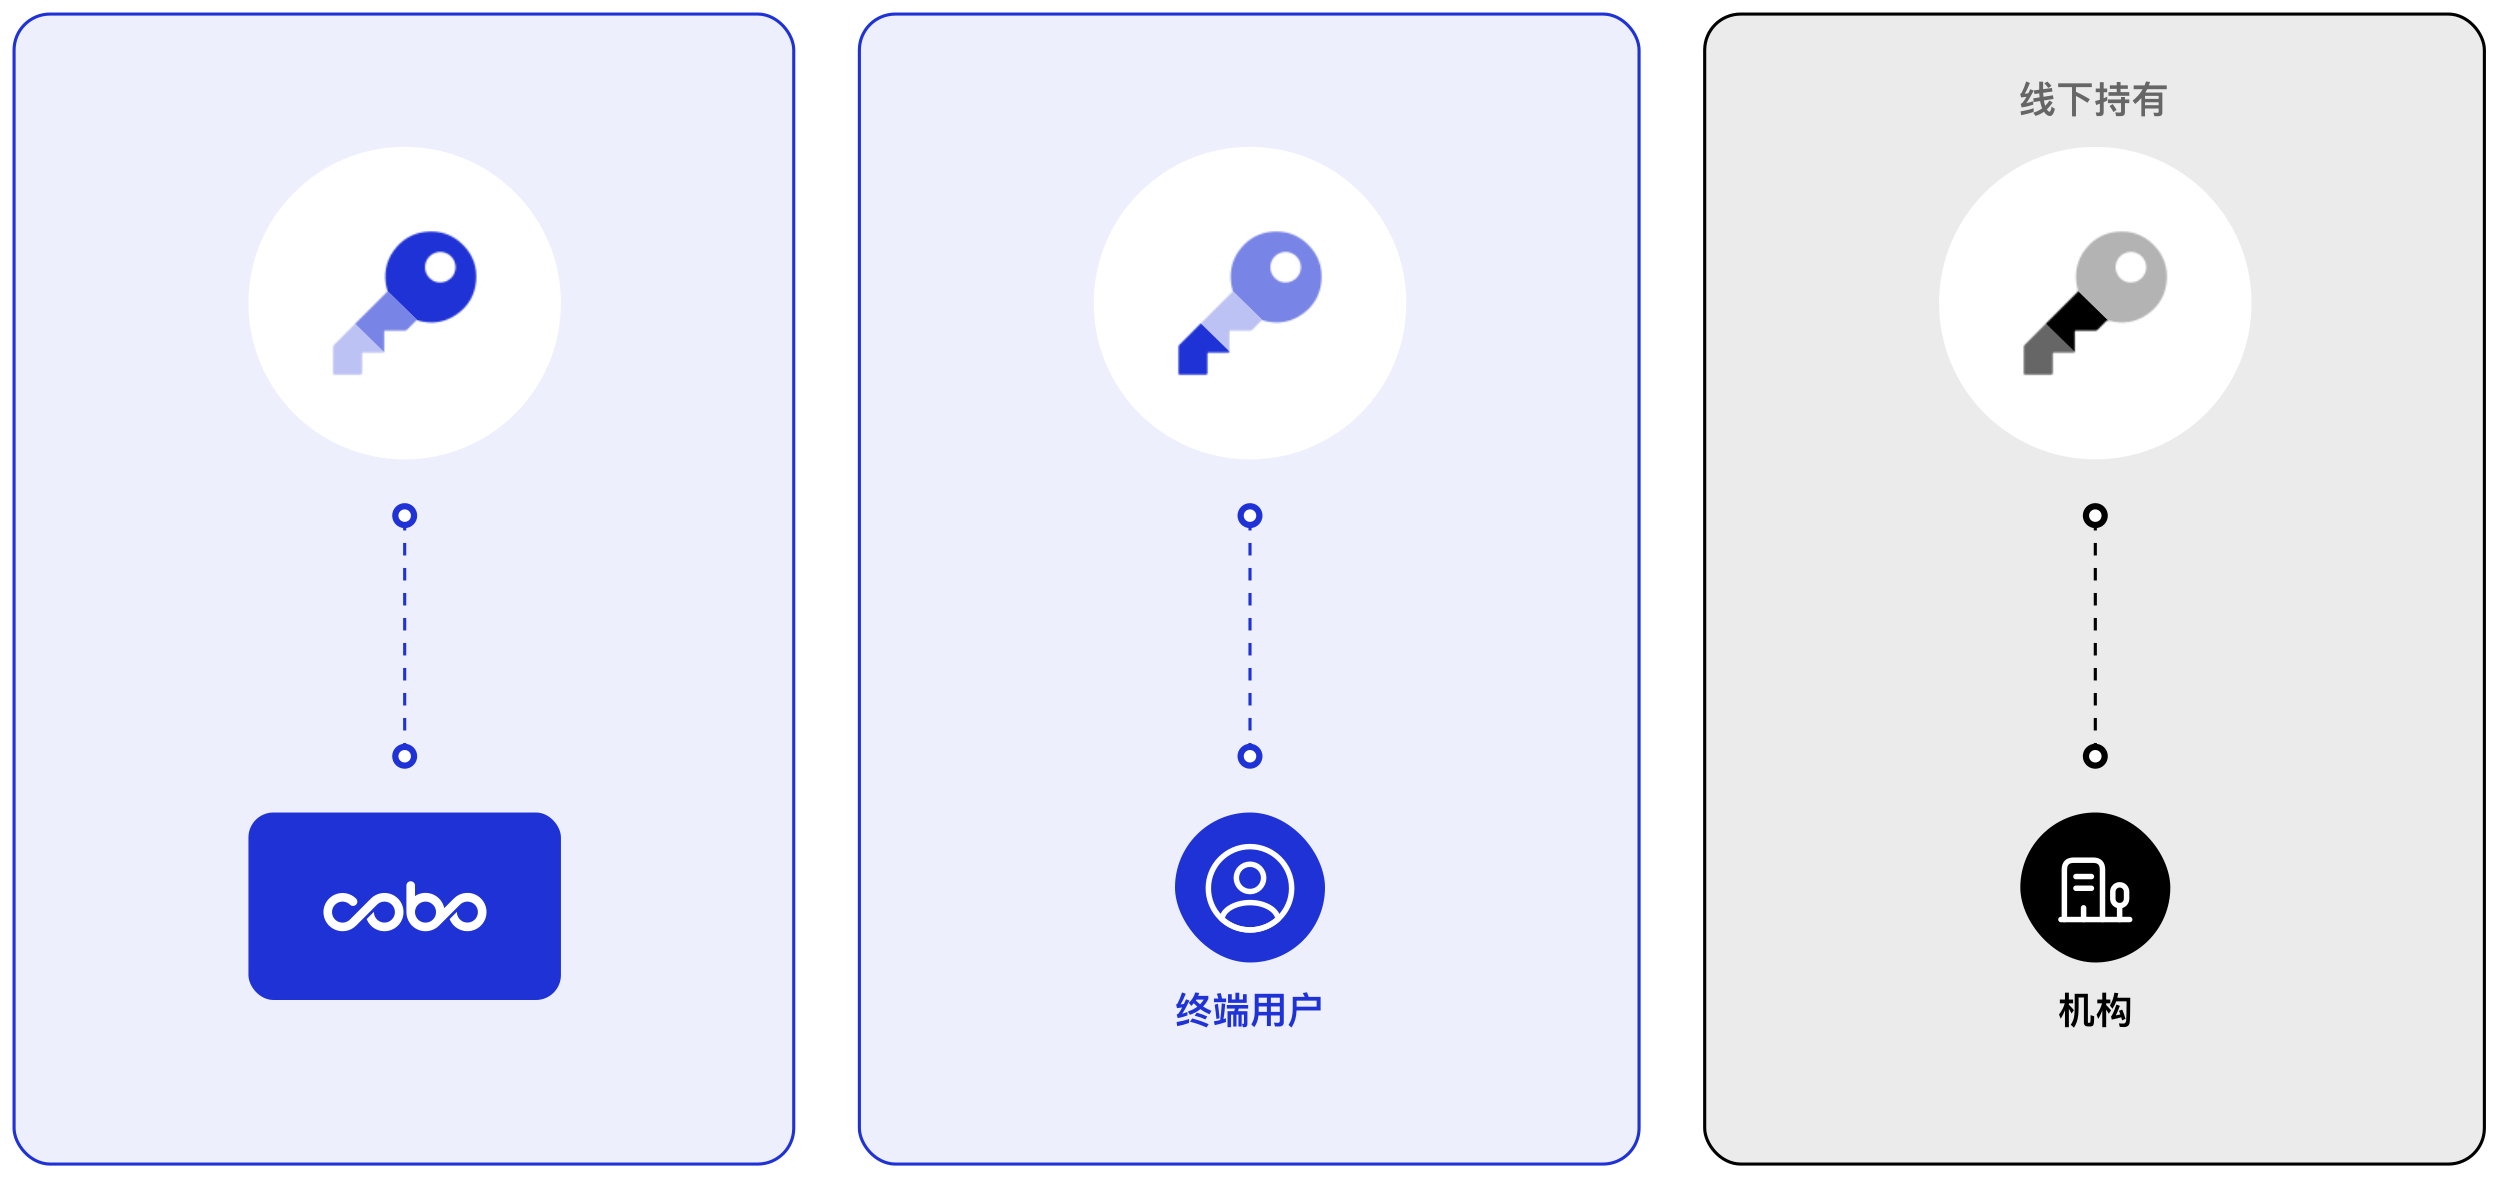 <svg width="1600" height="754" viewBox="0 0 1600 754" fill="none" xmlns="http://www.w3.org/2000/svg">
<rect width="1600" height="754" fill="white"/>
<rect x="9" y="9" width="499" height="736" rx="23" fill="#1F32D6" fill-opacity="0.08"/>
<rect x="9" y="9" width="499" height="736" rx="23" stroke="#1F32D6" stroke-width="2"/>
<circle cx="259" cy="194" r="100" fill="white"/>
<mask id="mask0_3816_3841" style="mask-type:alpha" maskUnits="userSpaceOnUse" x="213" y="148" width="92" height="92">
<path d="M222.502 239.815C225.201 239.815 227.904 239.815 230.602 239.815C231.385 239.815 231.776 239.411 231.776 238.602C231.776 234.577 231.787 230.552 231.765 226.527C231.762 225.886 231.896 225.639 232.602 225.647C236.754 225.679 240.909 225.65 245.061 225.679C245.706 225.683 245.883 225.494 245.88 224.864C245.858 220.763 245.887 216.662 245.851 212.557C245.843 211.811 246.003 211.554 246.807 211.565C250.933 211.608 255.06 211.576 259.19 211.594C259.719 211.594 260.088 211.442 260.458 211.065C262.313 209.174 264.211 207.323 266.066 205.432C266.435 205.055 266.75 204.975 267.261 205.12C276.579 207.794 285.255 206.395 293.059 200.653C299.91 195.607 303.829 188.723 304.666 180.228C305.568 171.12 302.782 163.179 296.33 156.716C289.813 150.181 281.799 147.417 272.605 148.34C265.098 149.094 258.809 152.387 253.864 158.046C248.006 164.748 245.731 172.613 246.919 181.445C247.111 182.876 247.485 184.289 247.865 185.687C248.021 186.26 247.937 186.6 247.517 187.017C240.866 193.621 234.229 200.244 227.596 206.866C222.98 211.474 218.365 216.082 213.775 220.712C213.474 221.013 213.242 221.535 213.242 221.955C213.206 227.61 213.231 233.265 213.206 238.924C213.206 239.612 213.376 239.844 214.097 239.833C216.898 239.793 219.702 239.815 222.506 239.815H222.502ZM272 171.044C272.022 165.599 276.391 161.227 281.814 161.216C287.103 161.205 291.559 165.646 291.577 170.954C291.595 176.468 287.183 180.808 281.557 180.808C276.405 180.808 271.978 176.283 272 171.048V171.044Z" fill="white"/>
</mask>
<g mask="url(#mask0_3816_3841)">
<rect width="29.365" height="119.684" transform="matrix(-0.656 0.754 -0.715 -0.699 288.031 225.445)" fill="#1F32D6" fill-opacity="0.6"/>
<rect width="41.302" height="119.684" transform="matrix(-0.656 0.754 -0.715 -0.699 264.832 243.495)" fill="#1F32D6" fill-opacity="0.3"/>
<rect width="59.57" height="119.684" transform="matrix(-0.656 0.754 -0.715 -0.699 327.132 180.502)" fill="#1F32D6"/>
</g>
<path d="M259 331.5L259 482" stroke="#1F32D6" stroke-width="2" stroke-dasharray="8 8"/>
<circle cx="259" cy="330" r="6" transform="rotate(-180 259 330)" fill="white" stroke="#1F32D6" stroke-width="4"/>
<circle cx="259" cy="484" r="6" transform="rotate(-180 259 484)" fill="white" stroke="#1F32D6" stroke-width="4"/>
<rect x="160" y="521" width="198" height="118" rx="15" fill="#1F32D6"/>
<rect x="160" y="521" width="198" height="118" rx="15" stroke="#1F32D6" stroke-width="2"/>
<path d="M279.062 583.753C279.062 582.422 278.667 581.122 277.927 580.015C277.187 578.909 276.136 578.047 274.907 577.537C273.677 577.028 272.324 576.895 271.019 577.155C269.714 577.415 268.515 578.056 267.574 578.997C266.633 579.939 265.992 581.138 265.733 582.443C265.473 583.748 265.607 585.101 266.116 586.331C266.625 587.56 267.488 588.611 268.594 589.35C269.701 590.09 271.002 590.484 272.333 590.484C273.217 590.484 274.092 590.31 274.908 589.972C275.725 589.634 276.467 589.138 277.092 588.513C277.717 587.888 278.212 587.146 278.55 586.329C278.888 585.512 279.062 584.637 279.062 583.753ZM311.383 583.753C311.38 586.602 310.384 589.361 308.565 591.554C306.746 593.747 304.219 595.236 301.42 595.766C298.621 596.295 295.724 595.831 293.231 594.453C290.737 593.076 288.802 590.871 287.76 588.22L292.418 583.562V583.755C292.422 585.308 292.964 586.812 293.952 588.011C294.94 589.209 296.313 590.028 297.837 590.328C299.36 590.629 300.941 590.391 302.31 589.657C303.679 588.923 304.751 587.737 305.343 586.301C305.936 584.866 306.013 583.269 305.561 581.783C305.109 580.297 304.156 579.014 302.864 578.151C301.572 577.289 300.021 576.901 298.476 577.053C296.93 577.206 295.485 577.889 294.386 578.987L281.032 592.348C279.329 594.078 277.15 595.262 274.772 595.748C272.394 596.235 269.925 596.002 267.68 595.08C265.435 594.158 263.515 592.589 262.165 590.571C260.815 588.554 260.096 586.181 260.101 583.753V566.588C260.144 565.887 260.453 565.229 260.964 564.749C261.475 564.268 262.151 564 262.853 564C263.555 564 264.23 564.268 264.742 564.749C265.253 565.229 265.562 565.887 265.605 566.588V573.453C267.274 572.355 269.186 571.682 271.175 571.493C273.164 571.304 275.168 571.604 277.014 572.369C278.86 573.133 280.49 574.338 281.763 575.877C283.036 577.417 283.912 579.245 284.316 581.201L290.496 575.022C292.212 573.306 294.399 572.139 296.78 571.669C299.161 571.199 301.628 571.448 303.867 572.384C306.106 573.32 308.017 574.901 309.355 576.925C310.693 578.95 311.399 581.326 311.383 583.753ZM258.268 583.753C258.274 586.605 257.282 589.369 255.464 591.566C253.647 593.764 251.119 595.257 248.317 595.787C245.515 596.317 242.616 595.851 240.121 594.469C237.627 593.087 235.694 590.876 234.657 588.22L239.315 583.562V583.755C239.319 585.308 239.861 586.812 240.849 588.011C241.837 589.209 243.21 590.028 244.734 590.328C246.258 590.629 247.839 590.391 249.208 589.657C250.576 588.923 251.648 587.737 252.241 586.301C252.834 584.866 252.911 583.269 252.459 581.783C252.007 580.297 251.053 579.014 249.762 578.151C248.47 577.289 246.919 576.901 245.373 577.053C243.828 577.206 242.382 577.889 241.284 578.987L227.883 592.4C226.172 594.111 223.992 595.276 221.619 595.747C219.246 596.219 216.786 595.976 214.551 595.05C212.316 594.124 210.406 592.556 209.061 590.544C207.717 588.533 207 586.167 207 583.748C207 581.329 207.717 578.964 209.061 576.952C210.406 574.94 212.316 573.372 214.551 572.446C216.786 571.52 219.246 571.277 221.619 571.749C223.992 572.221 226.172 573.385 227.883 575.096C228.138 575.353 228.341 575.657 228.478 575.993C228.616 576.328 228.687 576.687 228.685 577.049C228.684 577.412 228.612 577.771 228.472 578.105C228.333 578.439 228.129 578.743 227.872 578.999C227.614 579.254 227.31 579.456 226.974 579.594C226.639 579.732 226.28 579.802 225.918 579.801C225.555 579.8 225.197 579.728 224.862 579.588C224.528 579.448 224.224 579.244 223.969 578.987C223.027 578.048 221.828 577.41 220.523 577.152C219.218 576.894 217.866 577.028 216.638 577.538C215.41 578.048 214.36 578.911 213.621 580.017C212.883 581.123 212.489 582.423 212.489 583.753C212.489 585.083 212.883 586.383 213.621 587.49C214.36 588.596 215.41 589.458 216.638 589.968C217.866 590.478 219.218 590.613 220.523 590.355C221.828 590.097 223.027 589.458 223.969 588.519L237.392 575.061C239.105 573.345 241.288 572.177 243.666 571.705C246.044 571.233 248.508 571.479 250.746 572.412C252.984 573.344 254.893 574.92 256.233 576.941C257.572 578.961 258.281 581.334 258.268 583.758V583.753Z" fill="white"/>
<rect x="550" y="9" width="499" height="736" rx="23" fill="#1F32D6" fill-opacity="0.08"/>
<rect x="550" y="9" width="499" height="736" rx="23" stroke="#1F32D6" stroke-width="2"/>
<circle cx="800" cy="194" r="100" fill="white"/>
<mask id="mask1_3816_3841" style="mask-type:alpha" maskUnits="userSpaceOnUse" x="754" y="148" width="92" height="92">
<path d="M763.502 239.815C766.201 239.815 768.904 239.815 771.603 239.815C772.385 239.815 772.777 239.411 772.777 238.602C772.777 234.577 772.787 230.552 772.766 226.527C772.762 225.886 772.896 225.639 773.602 225.647C777.754 225.679 781.909 225.65 786.061 225.679C786.706 225.683 786.884 225.494 786.88 224.864C786.858 220.763 786.887 216.662 786.851 212.557C786.844 211.811 787.003 211.554 787.807 211.565C791.934 211.608 796.06 211.576 800.19 211.594C800.719 211.594 801.088 211.442 801.458 211.065C803.313 209.174 805.211 207.323 807.066 205.432C807.435 205.055 807.751 204.975 808.261 205.12C817.579 207.794 826.256 206.395 834.059 200.653C840.91 195.607 844.83 188.723 845.667 180.228C846.569 171.12 843.783 163.179 837.331 156.716C830.813 150.181 822.8 147.417 813.605 148.34C806.099 149.094 799.81 152.387 794.864 158.046C789.006 164.748 786.731 172.613 787.92 181.445C788.112 182.876 788.485 184.289 788.865 185.687C789.021 186.26 788.938 186.6 788.517 187.017C781.866 193.621 775.229 200.244 768.596 206.866C763.98 211.474 759.365 216.082 754.775 220.712C754.474 221.013 754.242 221.535 754.242 221.955C754.206 227.61 754.232 233.265 754.206 238.924C754.206 239.612 754.376 239.844 755.097 239.833C757.898 239.793 760.702 239.815 763.506 239.815H763.502ZM813 171.044C813.022 165.599 817.391 161.227 822.814 161.216C828.103 161.205 832.559 165.646 832.577 170.954C832.596 176.468 828.183 180.808 822.557 180.808C817.405 180.808 812.978 176.283 813 171.048V171.044Z" fill="white"/>
</mask>
<g mask="url(#mask1_3816_3841)">
<rect width="29.365" height="119.684" transform="matrix(-0.656 0.754 -0.715 -0.699 829.03 225.445)" fill="#1F32D6" fill-opacity="0.3"/>
<rect width="41.302" height="119.684" transform="matrix(-0.656 0.754 -0.715 -0.699 805.832 243.495)" fill="#1F32D6"/>
<rect width="59.57" height="119.684" transform="matrix(-0.656 0.754 -0.715 -0.699 868.132 180.502)" fill="#1F32D6" fill-opacity="0.6"/>
</g>
<path d="M800 331.5L800 482" stroke="#1F32D6" stroke-width="2" stroke-dasharray="8 8"/>
<circle cx="800" cy="330" r="6" transform="rotate(-180 800 330)" fill="white" stroke="#1F32D6" stroke-width="4"/>
<circle cx="800" cy="484" r="6" transform="rotate(-180 800 484)" fill="white" stroke="#1F32D6" stroke-width="4"/>
<rect x="752" y="520" width="96" height="96" rx="48" fill="#1F32D6"/>
<path d="M800.32 570.58C800.133 570.553 799.893 570.553 799.68 570.58C794.987 570.42 791.253 566.58 791.253 561.86C791.253 557.033 795.147 553.113 800 553.113C804.827 553.113 808.747 557.033 808.747 561.86C808.72 566.58 805.013 570.42 800.32 570.58Z" stroke="white" stroke-width="3.5" stroke-linecap="round" stroke-linejoin="round"/>
<path d="M817.974 588.18C813.227 592.527 806.934 595.167 800 595.167C793.067 595.167 786.774 592.527 782.027 588.18C782.294 585.673 783.894 583.22 786.747 581.3C794.054 576.447 806 576.447 813.254 581.3C816.107 583.22 817.707 585.673 817.974 588.18Z" stroke="white" stroke-width="3.5" stroke-linecap="round" stroke-linejoin="round"/>
<path d="M800 595.166C814.728 595.166 826.667 583.227 826.667 568.5C826.667 553.772 814.728 541.833 800 541.833C785.273 541.833 773.333 553.772 773.333 568.5C773.333 583.227 785.273 595.166 800 595.166Z" stroke="white" stroke-width="3.5" stroke-linecap="round" stroke-linejoin="round"/>
<path d="M761 652.144V654.688C758.768 655.528 756.224 656.224 753.392 656.752L753.032 654.112C756.056 653.632 758.72 652.96 761 652.144ZM756.512 635.128L758.864 636.04C757.808 638.776 756.704 641.032 755.6 642.808L757.712 642.52C758.144 641.608 758.576 640.6 759.056 639.544L761.24 640.336C759.416 644.176 757.88 646.984 756.632 648.784C757.736 648.496 758.864 648.112 759.968 647.656V649.888C757.76 650.752 755.696 651.304 753.752 651.592L753.104 649.336C753.536 649.144 753.92 648.928 754.232 648.64C754.856 647.896 755.648 646.6 756.608 644.752C755.552 644.896 754.472 645.064 753.32 645.232L752.696 642.952C753.08 642.808 753.44 642.496 753.728 642.04C754.784 639.952 755.72 637.648 756.512 635.128ZM765.92 648.088C768.368 648.76 770.624 649.576 772.688 650.536L771.464 652.456C769.256 651.424 766.952 650.608 764.6 650.032L765.92 648.088ZM763.016 651.832C766.856 652.84 770.384 654.04 773.552 655.48L772.208 657.568C768.776 656.032 765.248 654.808 761.6 653.92L763.016 651.832ZM764.936 635.176L767.48 635.488C767.288 636.136 767.096 636.76 766.88 637.336H773.336V639.352C772.4 641.176 771.272 642.784 769.976 644.176C771.608 645.232 773.384 646.144 775.328 646.912L774.032 649.168C771.896 648.232 769.952 647.128 768.224 645.832C766.304 647.416 764.048 648.64 761.504 649.504L760.28 647.296C762.536 646.624 764.552 645.616 766.304 644.272C765.512 643.552 764.768 642.832 764.096 642.064C763.568 642.664 763.016 643.24 762.416 643.792L760.832 641.752C762.848 639.952 764.216 637.768 764.936 635.176ZM768.032 642.76C768.944 641.824 769.736 640.816 770.456 639.736H765.728C765.608 639.928 765.488 640.12 765.392 640.312C766.208 641.176 767.072 641.992 768.032 642.76ZM776.936 639.04H779.768C779.48 637.936 779.144 636.928 778.784 635.992L781.28 635.584C781.568 636.592 781.856 637.744 782.144 639.04H784.712V641.392H776.936V639.04ZM779.48 642.376C779.864 645.064 780.2 648.184 780.512 651.688L778.52 652.168C778.232 649 777.848 645.976 777.416 643.048L779.48 642.376ZM784.592 651.712V654.112C782.384 654.88 780.008 655.552 777.488 656.104L776.84 653.656C778.232 653.44 779.6 653.152 780.944 652.816C781.376 649.456 781.712 645.928 781.928 642.184L784.16 642.496C783.896 646 783.512 649.24 783.032 652.216L784.592 651.712ZM795.512 639.664V636.28H797.888V641.848H785.936V636.28H788.336V639.664H790.664V635.344H793.112V639.664H795.512ZM785.168 643.216H798.824V645.52H792.824C792.68 646.096 792.536 646.648 792.344 647.176H798.344V655.312C798.344 656.704 797.744 657.4 796.544 657.4H795.464L794.864 655.192L795.824 655.264C796.016 655.264 796.136 655.12 796.136 654.856V649.384H794.672V656.968H792.608V649.384H791.336V656.992H789.272V649.384H787.88V657.4H785.624V647.176H789.896C790.088 646.624 790.232 646.072 790.352 645.52H785.168V643.216ZM805.544 644.152V647.608H810.824V644.152H805.544ZM805.424 649.912C805.112 652.888 804.224 655.384 802.76 657.352L800.84 655.624C802.256 653.608 802.976 651.04 803.024 647.92V636.04H821.624V654.16C821.624 656.008 820.664 656.944 818.768 656.944H816.008L815.336 654.496C816.296 654.592 817.16 654.64 817.976 654.64C818.696 654.64 819.08 654.16 819.08 653.248V649.912H813.368V656.68H810.824V649.912H805.424ZM819.08 647.608V644.152H813.368V647.608H819.08ZM819.08 641.848V638.488H813.368V641.848H819.08ZM810.824 638.488H805.544V641.848H810.824V638.488ZM842.648 640.432H829.832V644.248H842.648V640.432ZM829.808 646.696C829.664 650.92 828.584 654.568 826.52 657.64L824.648 655.936C826.424 653.368 827.336 650.032 827.36 645.952V637.984H835.016C834.632 637.096 834.224 636.28 833.768 635.512L836.456 635.08C836.84 635.944 837.2 636.904 837.584 637.984H845.192V646.696H829.808Z" fill="#1F32D6"/>
<rect x="1091" y="9" width="499" height="736" rx="23" fill="black" fill-opacity="0.08"/>
<rect x="1091" y="9" width="499" height="736" rx="23" stroke="black" stroke-width="2"/>
<circle cx="1341" cy="194" r="100" fill="white"/>
<mask id="mask2_3816_3841" style="mask-type:alpha" maskUnits="userSpaceOnUse" x="1295" y="148" width="92" height="92">
<path d="M1304.5 239.815C1307.2 239.815 1309.9 239.815 1312.6 239.815C1313.39 239.815 1313.78 239.411 1313.78 238.602C1313.78 234.577 1313.79 230.552 1313.77 226.527C1313.76 225.886 1313.9 225.639 1314.6 225.647C1318.75 225.679 1322.91 225.65 1327.06 225.679C1327.71 225.683 1327.88 225.494 1327.88 224.864C1327.86 220.763 1327.89 216.662 1327.85 212.557C1327.84 211.811 1328 211.554 1328.81 211.565C1332.93 211.608 1337.06 211.576 1341.19 211.594C1341.72 211.594 1342.09 211.442 1342.46 211.065C1344.31 209.174 1346.21 207.323 1348.07 205.432C1348.44 205.055 1348.75 204.975 1349.26 205.12C1358.58 207.794 1367.26 206.395 1375.06 200.653C1381.91 195.607 1385.83 188.723 1386.67 180.228C1387.57 171.12 1384.78 163.179 1378.33 156.716C1371.81 150.181 1363.8 147.417 1354.61 148.34C1347.1 149.094 1340.81 152.387 1335.86 158.046C1330.01 164.748 1327.73 172.613 1328.92 181.445C1329.11 182.876 1329.48 184.289 1329.87 185.687C1330.02 186.26 1329.94 186.6 1329.52 187.017C1322.87 193.621 1316.23 200.244 1309.6 206.866C1304.98 211.474 1300.37 216.082 1295.77 220.712C1295.47 221.013 1295.24 221.535 1295.24 221.955C1295.21 227.61 1295.23 233.265 1295.21 238.924C1295.21 239.612 1295.38 239.844 1296.1 239.833C1298.9 239.793 1301.7 239.815 1304.51 239.815H1304.5ZM1354 171.044C1354.02 165.599 1358.39 161.227 1363.81 161.216C1369.1 161.205 1373.56 165.646 1373.58 170.954C1373.6 176.468 1369.18 180.808 1363.56 180.808C1358.41 180.808 1353.98 176.283 1354 171.048V171.044Z" fill="white"/>
</mask>
<g mask="url(#mask2_3816_3841)">
<rect width="29.365" height="119.684" transform="matrix(-0.656 0.754 -0.715 -0.699 1370.03 225.445)" fill="black"/>
<rect width="41.302" height="119.684" transform="matrix(-0.656 0.754 -0.715 -0.699 1346.83 243.495)" fill="black" fill-opacity="0.6"/>
<rect width="59.57" height="119.684" transform="matrix(-0.656 0.754 -0.715 -0.699 1409.13 180.502)" fill="black" fill-opacity="0.3"/>
</g>
<path d="M1341 331.5L1341 482" stroke="black" stroke-width="2" stroke-dasharray="8 8"/>
<circle cx="1341" cy="330" r="6" transform="rotate(-180 1341 330)" fill="white" stroke="black" stroke-width="4"/>
<circle cx="1341" cy="484" r="6" transform="rotate(-180 1341 484)" fill="white" stroke="black" stroke-width="4"/>
<rect x="1293" y="520" width="96" height="96" rx="48" fill="black"/>
<path d="M1319 588.5H1363" stroke="white" stroke-width="3.5" stroke-miterlimit="10" stroke-linecap="round" stroke-linejoin="round"/>
<path d="M1356.56 588.52V579.6" stroke="white" stroke-width="3.5" stroke-miterlimit="10" stroke-linecap="round" stroke-linejoin="round"/>
<path d="M1356.6 566.28C1354.16 566.28 1352.2 568.24 1352.2 570.68V575.22C1352.2 577.66 1354.16 579.62 1356.6 579.62C1359.04 579.62 1361 577.66 1361 575.22V570.68C1361 568.24 1359.04 566.28 1356.6 566.28Z" stroke="white" stroke-width="3.5" stroke-miterlimit="10" stroke-linecap="round" stroke-linejoin="round"/>
<path d="M1321.2 588.5V556.56C1321.2 552.54 1323.2 550.52 1327.18 550.52H1339.64C1343.62 550.52 1345.6 552.54 1345.6 556.56V588.5" stroke="white" stroke-width="3.5" stroke-miterlimit="10" stroke-linecap="round" stroke-linejoin="round"/>
<path d="M1328.6 561H1338.5" stroke="white" stroke-width="3.5" stroke-miterlimit="10" stroke-linecap="round" stroke-linejoin="round"/>
<path d="M1328.6 568.5H1338.5" stroke="white" stroke-width="3.5" stroke-miterlimit="10" stroke-linecap="round" stroke-linejoin="round"/>
<path d="M1333.5 588.5V581" stroke="white" stroke-width="3.5" stroke-miterlimit="10" stroke-linecap="round" stroke-linejoin="round"/>
<path d="M1318.3 639.712H1321.58V635.296H1324.08V639.712H1326.77V642.136H1324.08V643.024C1325.14 644.056 1326.22 645.208 1327.3 646.456L1325.83 648.664C1325.16 647.464 1324.58 646.432 1324.08 645.592V657.4H1321.58V646.528C1320.84 648.496 1319.93 650.32 1318.85 652L1317.77 649.264C1319.45 647.2 1320.67 644.824 1321.46 642.136H1318.3V639.712ZM1325.28 655.864C1326.24 654.424 1326.94 652.888 1327.32 651.304C1327.63 649.936 1327.8 647.896 1327.8 645.184V636.04H1336.25V654.256C1336.25 654.472 1336.32 654.592 1336.49 654.592H1337.21C1337.4 654.592 1337.54 654.544 1337.64 654.448C1337.74 654.352 1337.78 654.208 1337.83 654.04C1337.93 653.704 1337.98 652.24 1337.98 649.696L1340.28 650.416C1340.28 652.24 1340.21 653.632 1340.11 654.544C1340.02 655.456 1339.78 656.08 1339.39 656.464C1339.01 656.776 1338.38 656.944 1337.54 656.944H1336.46C1334.62 656.944 1333.7 656.128 1333.7 654.544V638.392H1330.3V645.184C1330.3 647.896 1330.08 650.2 1329.65 652.12C1329.24 654.04 1328.47 655.912 1327.34 657.688L1325.28 655.864ZM1353.22 635.32L1355.69 635.632C1355.52 636.64 1355.33 637.6 1355.09 638.536H1363.37C1363.37 647.08 1363.25 652.336 1363.01 654.352C1362.72 656.32 1361.5 657.328 1359.31 657.328C1358.78 657.328 1357.92 657.28 1356.67 657.208L1356.1 654.976C1357.18 655.048 1358.11 655.096 1358.9 655.096C1359.96 655.096 1360.56 654.496 1360.73 653.32C1360.87 652.144 1360.97 647.992 1361.02 640.864H1354.37C1353.72 642.64 1352.93 644.224 1351.97 645.64L1350.34 643.528C1351.75 641.296 1352.71 638.56 1353.22 635.32ZM1351.51 652.552L1351.06 650.464C1351.7 650.104 1352.86 647.584 1354.51 642.928L1356.72 643.744C1355.66 646.48 1354.8 648.52 1354.13 649.864C1355.18 649.624 1356.14 649.408 1357.03 649.216C1356.74 648.376 1356.46 647.584 1356.17 646.864L1358.23 646.144C1359.05 647.968 1359.74 649.936 1360.34 652.048L1358.16 653.056C1357.97 652.36 1357.8 651.688 1357.61 651.064C1355.83 651.592 1353.79 652.072 1351.51 652.552ZM1347.94 646.096V657.424H1345.46V646.672C1344.74 648.64 1343.88 650.464 1342.87 652.144L1341.79 649.36C1343.4 647.248 1344.58 644.848 1345.3 642.136H1342.27V639.712H1345.46V635.296H1347.94V639.712H1350.6V642.136H1347.94V643.216C1348.99 644.272 1350.05 645.4 1351.1 646.648L1349.66 648.784C1349.02 647.728 1348.44 646.84 1347.94 646.096Z" fill="black"/>
<path d="M1301.53 69.24V71.592C1299.18 72.48 1296.51 73.2 1293.51 73.752L1293.2 71.304C1296.37 70.776 1299.15 70.104 1301.53 69.24ZM1296.75 52.128L1299.15 53.088C1298.05 55.896 1296.94 58.2 1295.82 59.976L1298.12 59.688C1298.5 58.872 1298.94 58.032 1299.37 57.12L1301.6 57.984C1299.73 61.608 1298.12 64.272 1296.82 66C1298.29 65.688 1299.78 65.28 1301.29 64.752V66.984C1298.67 67.872 1296.2 68.472 1293.87 68.76L1293.22 66.504C1293.66 66.312 1294.04 66.072 1294.35 65.784C1295.02 65.064 1295.89 63.768 1296.92 61.944L1293.51 62.4L1292.91 60.12C1293.3 59.952 1293.63 59.64 1293.94 59.208C1295.02 57.048 1295.96 54.696 1296.75 52.128ZM1313.22 56.28L1313.58 58.584L1307.65 59.4C1307.67 60.288 1307.72 61.128 1307.82 61.92L1313.86 60.984L1314.25 63.336L1308.1 64.296C1308.1 64.464 1308.13 64.632 1308.18 64.8C1308.37 65.88 1308.61 66.84 1308.9 67.704C1309.93 66.696 1310.86 65.544 1311.7 64.296L1313.7 65.64C1312.52 67.344 1311.27 68.808 1309.95 70.032C1310.6 70.992 1311.18 71.496 1311.7 71.496C1312.23 71.496 1312.66 70.416 1313 68.256L1315.14 69.648C1314.42 72.72 1313.38 74.256 1311.99 74.256C1310.74 74.232 1309.59 73.488 1308.51 72.048C1308.37 71.856 1308.22 71.688 1308.13 71.52C1306.45 72.72 1304.65 73.608 1302.75 74.184L1301.29 72.168C1303.4 71.496 1305.3 70.56 1306.98 69.336C1306.54 68.352 1306.21 67.272 1305.94 66.12C1305.82 65.64 1305.73 65.16 1305.66 64.68L1301.62 65.304L1301.26 62.952L1305.32 62.304C1305.22 61.488 1305.18 60.624 1305.13 59.76L1302.03 60.192L1301.67 57.888L1305.08 57.408V52.272H1307.6V57.072L1313.22 56.28ZM1310.29 52.176C1311.42 53.256 1312.3 54.192 1312.93 54.96L1310.96 56.328C1310.34 55.44 1309.47 54.456 1308.39 53.376L1310.29 52.176ZM1317.22 53.328H1338.75V55.776H1328.62V58.704C1331.55 60.096 1334.5 61.704 1337.5 63.48L1335.99 65.736C1333.04 63.864 1330.59 62.4 1328.62 61.392V74.496H1326.1V55.776H1317.22V53.328ZM1354.71 52.464H1357.16V54.6H1361.82V56.88H1357.16V58.968H1362.73V61.32H1349.43V58.968H1354.71V56.88H1350.3V54.6H1354.71V52.464ZM1349.05 63.672H1357.45V62.088H1359.97V63.672H1362.75V66H1359.97V71.832C1359.97 73.488 1359.13 74.328 1357.47 74.328H1354.33L1353.78 71.904C1354.76 72 1355.7 72.048 1356.58 72.048C1357.16 72.048 1357.45 71.76 1357.45 71.184V66H1349.05V63.672ZM1343.94 74.28H1341.82L1341.3 71.904C1341.92 72 1342.5 72.048 1343.07 72.048C1343.62 72.048 1343.91 71.736 1343.91 71.136V66.384C1343.1 66.672 1342.3 66.96 1341.49 67.2L1340.86 64.68C1341.9 64.464 1342.9 64.2 1343.91 63.864V59.016H1341.27V56.64H1343.91V52.608H1346.36V56.64H1348.59V59.016H1346.36V62.928C1347.13 62.592 1347.9 62.232 1348.62 61.848V64.392C1347.87 64.752 1347.13 65.088 1346.36 65.424V71.784C1346.36 73.44 1345.54 74.28 1343.94 74.28ZM1352.14 66.624C1353.2 68.04 1354.04 69.264 1354.62 70.32L1352.62 71.712C1352 70.56 1351.16 69.264 1350.1 67.872L1352.14 66.624ZM1372.81 61.368V63.288H1381.54V61.368H1372.81ZM1381.54 65.448H1372.81V67.32H1381.54V65.448ZM1381.54 69.48H1372.81V74.472H1370.46V62.76C1369.28 64.104 1367.96 65.376 1366.52 66.552L1364.89 64.416C1367.6 62.28 1369.74 59.832 1371.32 57.096H1365.54V54.672H1372.52C1372.88 53.832 1373.19 52.992 1373.46 52.128L1376.02 52.44C1375.78 53.208 1375.54 53.952 1375.28 54.672H1386.73V57.096H1374.22C1373.84 57.816 1373.46 58.512 1373.05 59.208H1383.9V72.216C1383.9 73.608 1383.08 74.304 1381.47 74.352H1378.78L1378.18 72.096C1379.07 72.168 1379.91 72.216 1380.68 72.216C1381.26 72.216 1381.54 71.952 1381.54 71.424V69.48Z" fill="#666666"/>
</svg>
